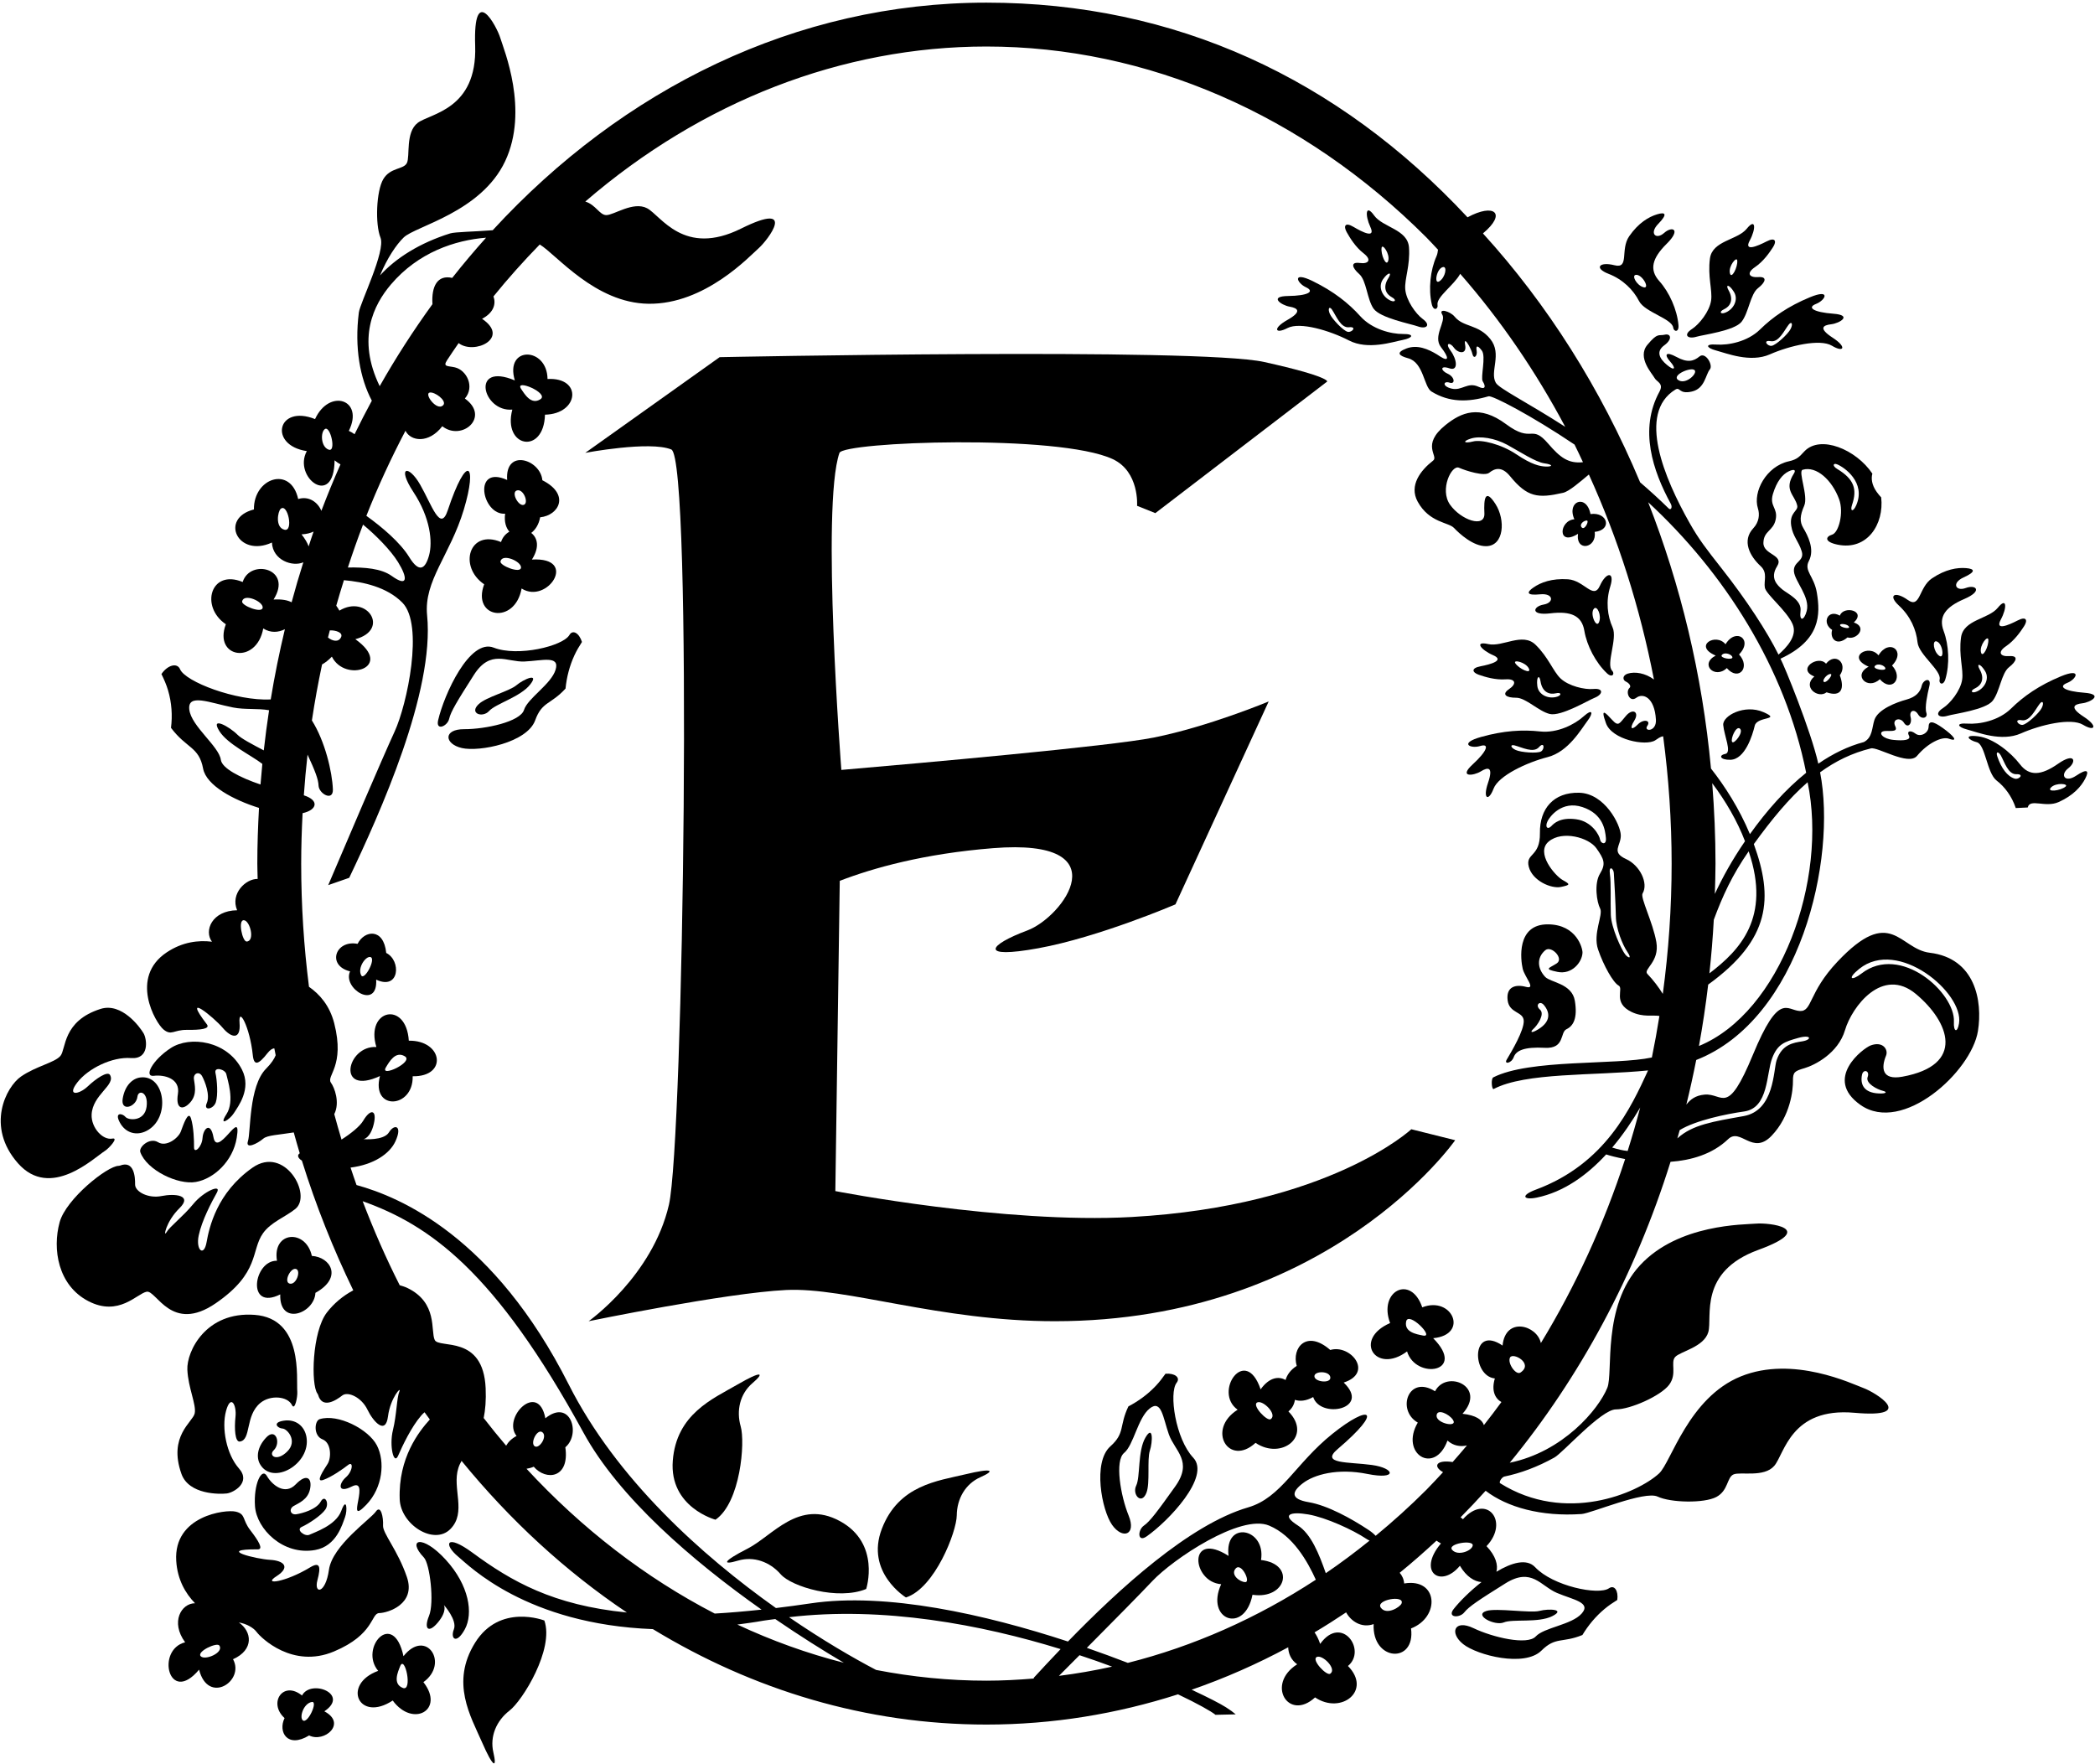 <?xml version="1.0" encoding="UTF-8"?>
<svg xmlns="http://www.w3.org/2000/svg" xmlns:xlink="http://www.w3.org/1999/xlink" width="424pt" height="357pt" viewBox="0 0 424 357" version="1.1">
<g id="surface1">
<path style=" stroke:none;fill-rule:nonzero;fill:rgb(0%,0%,0%);fill-opacity:1;" d="M 390.562 192.824 C 384.355 192.078 382.758 183.086 371.852 194.656 C 365.906 200.965 366.824 204.785 364.215 204.609 C 361.605 204.434 360.012 200.777 354.773 213.453 C 349.531 226.133 348.766 221.195 344.973 221.535 C 343.152 221.699 342.109 222.508 341.293 223.555 C 342.027 220.578 342.691 217.566 343.293 214.527 C 364.305 206.301 371.801 173.898 368.363 156.305 C 371.488 154.031 374.828 152.402 378.625 151.469 C 379.984 151.074 386.227 155.078 387.988 152.973 C 390.164 150.367 393.031 149.012 394.41 149.5 C 396.535 150.258 395.297 148.84 393.207 147.344 C 391.117 145.848 390.344 145.852 390.32 147.102 C 390.297 148.352 388.691 149.25 387.668 148.477 C 386.645 147.703 385.848 147.957 386.34 148.867 C 386.828 149.781 385.344 149.961 383.188 149.742 C 381.027 149.527 380.164 148.336 381.09 148.023 C 382.02 147.715 384.297 148.414 383.574 146.977 C 382.855 145.539 384.59 145.066 385.332 146.273 C 386.078 147.48 387.039 146.531 386.688 145.152 C 386.336 143.773 387.484 143.398 388.184 144.562 C 388.879 145.73 390.242 145.316 389.871 144.258 C 389.508 143.199 390.059 140.621 390.484 138.809 C 390.914 136.992 389.23 137.508 388.938 138.766 C 388.641 140.02 387.809 141.051 385.82 141.59 C 383.84 142.129 380.074 143.539 379.359 145.695 C 378.84 147.258 379.004 149.254 377.223 150.18 C 374.02 151.023 370.938 152.539 368 154.559 C 366.504 147.883 361.09 134.66 360.344 133.309 C 368.48 129.562 368.43 124.363 367.711 119.98 C 367.145 116.555 365.039 115.543 366.09 113.539 C 367.336 111.156 365.855 108.371 364.941 106.816 C 364.219 105.586 364.262 104.375 365.145 102.359 C 366.027 100.344 363.836 95.371 364.832 95.074 C 367.645 94.246 370.805 97.199 372.215 101.047 C 373.207 103.754 372.129 107.812 370.797 108.203 C 369.469 108.598 369.152 109.652 371.867 110.223 C 377.91 111.492 381.348 106.062 380.727 100.66 C 380.445 100.363 380.148 100.02 379.82 99.559 C 378.77 98.098 378.684 96.738 378.945 95.859 C 375.645 90.934 368.418 87.969 365.203 91.328 C 364.207 92.375 363.797 92.973 362.031 93.363 C 357.469 94.371 354.711 99.539 355.781 102.898 C 356.16 104.094 356.031 105.637 354.852 106.902 C 352.496 109.422 354.109 112.535 356.324 114.57 C 357.812 115.941 356.934 117.547 357.18 118.922 C 357.426 120.301 361.598 123.562 362.801 126.32 C 363.863 128.758 361.434 131.16 359.945 132.484 C 357.629 127.82 353.523 121.508 348.434 115.039 C 345.316 111.07 343.84 109.188 341.93 105.805 C 336.871 96.848 331.273 83.656 339.059 78.852 C 340.094 78.215 339.727 79.852 342.398 79.246 C 345.074 78.645 345.168 75.816 346.055 74.758 C 346.77 73.902 345.168 71.152 343.969 72.133 C 342.77 73.117 341.551 73.469 339.301 72.242 C 337.055 71.016 336.789 71.797 338.02 73.176 C 339.254 74.559 338.957 75.18 337.383 73.863 C 335.809 72.551 335.125 71.125 336.836 69.879 C 338.543 68.637 338.16 67.445 336.914 67.738 C 335.664 68.031 335.543 67.238 333.406 69.793 C 331.27 72.352 334.418 75.664 334.855 76.488 C 335.289 77.316 336.785 77.555 335.848 79.277 C 331.68 86.93 334.527 95.316 338.137 101.945 C 338.531 102.668 338.172 103.352 337.711 102.898 C 335.793 101.016 333.859 99.266 331.938 97.613 C 323.969 78.594 313.145 61.547 300.129 47.238 C 305.031 43.148 302.402 41.055 297.008 43.98 C 270.805 15.871 237.824 0.535 199.637 0.535 C 161.09 0.535 126.004 18.008 99.719 46.594 C 96.027 46.891 92.125 46.926 91.109 47.238 C 84.965 49.156 80.102 52.23 76.914 55.742 C 78.359 52.242 80.207 49.508 81.707 48.055 C 84.062 45.766 97.355 42.973 102.23 32.637 C 107.109 22.301 101.953 9.996 101.254 7.68 C 100.551 5.363 95.738 -3.672 96.168 9.281 C 96.594 22.234 87.035 22.941 84.527 24.875 C 82.023 26.809 83.016 31.613 82.355 32.98 C 81.695 34.348 79.02 33.84 77.586 36.234 C 76.148 38.629 75.902 45.367 77.004 48.09 C 78.102 50.809 72.871 61.309 72.625 63.246 C 71.719 70.395 72.871 76.586 75.254 81.09 C 74.047 83.32 72.883 85.582 71.762 87.879 C 71.418 87.633 71.039 87.398 70.598 87.203 C 73.773 80.809 66.625 78.551 63.762 84.816 C 56.109 81.762 54.27 90.125 62.094 91.297 C 59.215 96.598 67.629 102.977 67.715 93.164 C 68.129 93.512 68.523 93.77 68.906 93.984 C 67.539 97.062 66.254 100.199 65.039 103.387 C 64.348 101.68 62.531 100.309 60.348 100.996 C 58.844 94.16 51.293 96.738 51.391 103.105 C 44.312 104.918 48.168 112.957 55.035 109.801 C 55.191 113.402 59.238 114.77 61.391 113.797 C 60.543 116.465 59.754 119.164 59.02 121.895 C 58.234 121.473 57.062 121.238 55.363 121.336 C 59.344 115.062 50.629 112.992 49.113 117.789 C 42.652 115.102 40.43 122.766 45.707 126.34 C 43.129 133.176 51.926 134.629 53.277 127.191 C 54.773 128.148 56.367 128 57.656 127.344 C 56.543 132.012 55.574 136.746 54.789 141.562 C 47.73 141.887 37.512 137.977 36.441 135.441 C 35.852 134.055 33.91 134.598 32.672 136.418 C 33.203 137.492 33.676 138.582 34.004 139.688 C 34.758 142.223 34.918 144.805 34.609 147.305 C 37.75 151.492 40.277 151.105 41.105 155.547 C 41.746 158.973 47.277 161.91 52.418 163.508 C 52.215 167.238 52.078 170.988 52.078 174.781 C 52.078 175.82 52.129 176.848 52.145 177.883 C 49.77 177.816 46.559 180.844 47.992 184.223 C 42.891 184.293 41.238 188.371 42.898 190.586 C 40.129 190.246 36.926 190.633 33.766 192.727 C 26.129 197.793 31.469 207.016 33.086 208.348 C 34.719 209.691 35.133 208.395 37.855 208.43 C 40.578 208.461 42.582 208.242 41.867 207.309 C 36.613 200.449 43.309 205.922 45.062 208.004 C 46.812 210.086 48.762 210.531 48.484 207.031 C 48.207 203.531 50.57 207.797 51.16 213.531 C 51.391 215.793 52.312 215.48 54.125 213.156 C 54.676 212.449 55.168 212.176 55.52 212.18 C 55.605 212.645 55.703 213.105 55.793 213.566 C 55.52 214.273 54.945 215.191 53.852 216.285 C 50.332 219.816 50.762 229.176 50.184 230.934 C 49.609 232.688 52.078 231.473 53.301 230.434 C 54.113 229.742 56.406 229.68 59.453 229.188 C 59.848 230.602 60.238 232.012 60.664 233.406 C 60.117 233.766 60.23 234.336 61.102 234.906 C 63.949 244.043 67.453 252.797 71.496 261.145 C 69.363 262.273 67.5 263.875 66.141 265.652 C 63.168 269.527 62.891 280.227 64.25 282.047 L 64.371 282.262 C 65.199 285.277 68.102 283.34 69.262 282.43 C 70.418 281.52 73.184 282.824 74.359 285.277 C 75.535 287.727 78.039 290.492 78.523 286.672 C 79.008 282.848 81.352 280.391 80.82 281.648 C 80.285 282.906 80.301 286.266 79.523 289.434 C 78.746 292.602 79.695 296.645 80.582 294.602 C 81.469 292.559 83.25 288.793 85.254 286.48 C 85.477 286.223 85.703 286.012 85.922 285.82 C 86.27 286.316 86.641 286.789 86.992 287.281 C 84.793 289.711 80.598 295.023 80.895 303.422 C 81.074 308.531 87.801 312.84 91.148 309.461 C 94.496 306.086 91.461 301.234 92.758 297.125 C 92.922 296.598 93.152 296.117 93.414 295.66 C 103.23 307.684 114.488 318.039 126.875 326.348 C 111.93 324.875 103.469 320.016 95.648 314.258 C 90.242 310.277 89.684 312.539 92.773 315.082 C 94.914 316.844 106.547 328.738 132.137 329.711 C 152.371 342.027 175.305 349.027 199.637 349.027 C 213.059 349.027 226.051 346.871 238.41 342.906 C 242.426 344.816 245.148 346.355 246.004 347.055 L 250.094 346.961 C 249.625 346.551 248.98 346.074 248.113 345.527 C 246.938 344.781 244.477 343.512 241.172 341.977 C 247.898 339.652 254.422 336.773 260.715 333.387 C 260.75 334.652 261.273 335.93 262.531 336.828 C 256.141 340.859 260.773 348.477 266.152 343.531 C 271.438 347.086 277.719 342.16 272.809 337.172 C 276.691 333.973 271.516 326.664 267.184 332.703 C 266.844 331.695 266.453 330.949 266.047 330.367 C 268.211 329.078 270.34 327.727 272.438 326.32 C 273.398 328.094 275.539 329.566 278.008 328.695 C 277.645 336.242 286.539 336.812 285.574 329.574 C 291.52 327.281 291.09 319.312 284.184 320.473 C 284.113 319.59 283.77 318.871 283.277 318.309 C 285.824 316.238 288.301 314.059 290.73 311.805 C 291.004 312 291.289 312.191 291.629 312.371 C 286.738 318.152 291.625 321.539 295.465 316.887 C 296.781 319.121 298.422 320.09 299.836 320.191 C 297.527 321.996 295.453 324.066 294.223 325.617 C 292.797 327.414 295.398 327.523 296.348 326.324 C 297.301 325.125 299.328 323.801 304.664 320.461 C 310.004 317.117 311.812 320.996 315.109 322.387 C 318.402 323.781 322.145 324.301 320.09 326.582 C 318.035 328.863 312.508 329.363 310.812 331.195 C 309.113 333.027 302.109 331.383 298.215 329.516 C 294.32 327.648 293.285 330.492 296.137 332.754 C 298.984 335.012 308.535 337.457 311.961 334.062 C 314.859 331.188 316.137 332.582 320.258 330.902 C 321.438 328.941 322.938 327.129 324.758 325.613 C 325.551 324.949 326.418 324.363 327.316 323.809 C 327.574 321.941 326.73 320.691 325.629 321.449 C 323.484 322.922 314.266 320.984 310.691 317.176 C 308.992 315.363 305.945 316.242 302.855 318.098 C 303.211 316.754 302.746 314.902 300.852 312.918 C 305.59 307.918 300.824 302.133 296.082 307.469 C 295.926 307.32 295.766 307.207 295.605 307.078 C 297.328 305.336 299.02 303.547 300.672 301.711 C 305.035 305.059 311.938 306.984 320.102 306.414 C 322.055 306.277 332.828 301.641 335.484 302.891 C 338.141 304.141 344.879 304.273 347.352 302.973 C 349.824 301.672 349.469 298.973 350.867 298.391 C 352.27 297.809 357.012 299.07 359.082 296.672 C 361.152 294.281 362.395 284.773 375.305 285.926 C 388.215 287.078 379.461 281.766 377.188 280.938 C 374.914 280.105 362.914 274.27 352.324 278.562 C 341.73 282.855 338.199 295.973 335.781 298.195 C 331.426 302.207 316.828 308.473 303.617 300.191 C 303.281 299.977 303.969 298.934 304.465 298.832 C 307.703 298.164 311.145 296.902 314.602 294.973 C 316.309 294.02 324.09 285.242 327.027 285.242 C 329.965 285.246 336.117 282.5 337.801 280.273 C 339.484 278.043 338.016 275.75 339.035 274.629 C 340.059 273.508 344.883 272.633 345.742 269.586 C 346.598 266.535 343.68 257.406 355.855 252.961 C 368.027 248.512 357.848 247.426 355.438 247.641 C 353.027 247.855 339.688 247.676 331.926 256.066 C 324.16 264.453 326.539 277.828 325.301 280.867 C 323.504 285.277 316.332 293.82 305.555 296.035 C 319.719 278.785 330.906 258.113 338.094 235.133 C 342.23 234.828 346.535 233.629 349.75 230.551 C 352.266 228.141 354.664 233.906 358.535 229.875 C 362.406 225.844 362.895 220.512 362.871 218.738 C 362.852 216.965 363.23 216.762 365.223 216.176 C 367.219 215.586 372.004 213.219 373.406 208.48 C 374.809 203.742 380.984 195.512 387.77 201.18 C 394.555 206.852 397.824 215.586 385 217.91 C 380.809 218.672 380.703 216.074 381.711 213.641 C 382.203 212.453 381.102 210.656 378.602 211.578 C 377.078 212.141 368.965 218.297 376.535 223.621 C 385.039 229.602 398.992 216.898 400.309 208.664 C 401.281 202.578 399.773 193.934 390.562 192.824 Z M 371.797 93.969 C 373.242 94.547 377.676 97.617 375.684 102.238 C 375.035 103.734 374.391 103.473 374.824 102.203 C 375.914 99 375.25 96.977 371.832 94.914 C 370.75 94.258 371.027 93.664 371.797 93.969 Z M 360.723 119.301 C 359.688 118.441 358.16 117.004 359.652 114.621 C 361.145 112.234 356.836 112.32 356.891 109.859 C 356.941 107.398 358.906 107.484 359.379 105.121 C 359.848 102.762 358.066 102.484 358.82 99.961 C 359.578 97.438 360.762 95.988 362.004 95.398 C 363.246 94.809 363.465 95.203 363.07 95.82 C 360.914 99.195 363.254 100.145 363.734 102.324 C 363.988 103.473 362.098 103.664 362.52 106.422 C 362.848 108.574 364.023 109.539 364.645 111.586 C 365.266 113.629 362.891 113.621 363.07 115.652 C 363.254 117.684 366.387 120.816 365.656 123.637 C 365.148 125.609 364.121 125.879 364.402 123.652 C 364.684 121.438 361.762 120.16 360.723 119.301 Z M 343.059 75.082 C 343.277 75.91 340.992 77.914 339.605 76.879 C 338.215 75.844 342.77 73.988 343.059 75.082 Z M 66.512 91 C 64.906 90.43 64.836 87.441 65.766 86.828 C 66.855 86.109 68.121 91.57 66.512 91 Z M 57.562 107.207 C 55.652 106.734 56.215 103.504 56.805 102.984 C 58.219 101.734 59.473 107.684 57.562 107.207 Z M 49 121.711 C 49.352 120.016 53.262 121.707 53.164 122.973 C 53.062 124.234 48.824 122.562 49 121.711 Z M 49.918 190.551 C 49.051 190.586 48.098 186.129 49.363 186.238 C 50.629 186.348 51.648 190.488 49.918 190.551 Z M 53.387 151.867 C 51.059 150.645 48.832 149.477 48.078 148.711 C 46.449 147.066 42.449 144.848 44.395 147.961 C 46.039 150.594 50.82 152.84 53.094 154.602 C 52.957 155.988 52.832 157.375 52.723 158.773 C 48.594 157.383 44.926 155.496 44.695 153.773 C 44.332 151.043 38.699 146.969 38.312 143.609 C 37.926 140.25 42.438 142.246 47.172 143.184 C 49.605 143.664 52.141 143.324 54.457 143.742 C 54.047 146.43 53.691 149.137 53.387 151.867 Z M 266.488 335.355 C 267.625 334.789 270.656 337.785 269.215 338.742 C 268.488 339.223 265.352 335.922 266.488 335.355 Z M 343.848 211.691 C 344.594 207.602 345.215 203.461 345.715 199.266 C 358.398 190.09 358.902 181.688 354.949 170.832 C 358.621 165.758 362.109 161.547 365.836 158.312 C 369.957 178.09 360.332 204.914 343.848 211.691 Z M 346.531 158.508 C 349.277 162.168 351.617 166.195 353.164 170.25 C 350.535 174.098 348.645 177.512 347.062 180.918 C 347.121 178.879 347.195 176.84 347.195 174.781 C 347.195 169.289 346.953 163.867 346.531 158.508 Z M 346.848 186.148 C 348.605 181.387 350.59 177.055 353.906 172.301 C 353.926 172.355 353.941 172.406 353.961 172.461 C 358.398 185.695 352.176 192.27 345.961 196.992 C 346.348 193.41 346.648 189.797 346.848 186.148 Z M 365.543 156.398 C 361.379 159.746 357.551 164.062 354.16 168.816 C 351.996 163.621 349.062 159.07 346.281 155.539 C 344.508 136.477 340.117 118.352 333.566 101.645 C 348.922 115.828 361.312 135.129 365.543 156.398 Z M 292.051 54.047 C 292.938 53.883 292.539 56.117 291.336 56.914 C 290.133 57.715 290.742 54.289 292.051 54.047 Z M 79.129 57.559 C 84.676 51.047 92.109 48.605 98.375 48.105 C 96.02 50.734 93.73 53.441 91.523 56.242 C 88.523 55.566 87.293 57.949 87.523 61.559 C 83.699 66.836 80.121 72.363 76.844 78.156 C 72.16 68.484 75.625 61.676 79.129 57.559 Z M 89.387 82.219 C 87.969 82.859 85.414 79.074 87.383 79.457 C 88.699 79.711 90.805 81.578 89.387 82.219 Z M 73.473 106.172 C 75.969 108.227 79.027 111.285 80.559 113.762 C 82.492 116.883 82.637 118.969 79.277 116.562 C 77.156 115.043 73.809 114.789 70.406 114.852 C 71.363 111.922 72.383 109.027 73.473 106.172 Z M 66.754 127.578 C 67.891 127.527 69.48 127.988 69.027 128.957 C 68.5 130.086 67.203 129.711 66.379 129.02 C 66.496 128.535 66.637 128.062 66.754 127.578 Z M 61.027 108.148 C 62.047 108.102 62.828 107.883 63.465 107.582 C 63.113 108.57 62.801 109.582 62.465 110.578 C 62.211 109.875 61.754 109.066 61.027 108.148 Z M 106.559 297.258 C 107.031 297.172 107.512 297.074 108.02 296.84 C 110.508 299.738 115.328 299.211 114.418 292.906 C 117.652 290.188 115.41 282.957 110.375 287.039 C 108.941 279.441 101.578 286.926 104.547 290.617 C 103.473 291.184 102.848 291.875 102.438 292.586 C 100.883 290.762 99.367 288.898 97.891 286.988 C 98.219 285.363 98.398 283.434 98.289 280.945 C 97.797 270.039 88.875 272.996 87.988 271.199 C 87.109 269.402 88.672 263.633 82.398 260.641 C 81.898 260.402 81.395 260.273 80.895 260.113 C 78.121 254.648 75.637 248.961 73.398 243.109 C 86.852 247.906 100.156 257.117 118.082 289.938 C 125.25 303.062 140.086 315.855 154.125 325.762 C 150.777 326.121 147.609 326.395 144.652 326.562 C 130.605 319.297 117.746 309.359 106.559 297.258 Z M 109.746 289.848 C 110.895 290.676 109.102 293.371 108.188 292.684 C 107.273 291.996 108.738 289.125 109.746 289.848 Z M 149.227 328.789 C 150.957 328.551 152.68 328.332 154.504 328 C 155.297 327.855 156.109 327.797 156.906 327.676 C 161.84 331.051 166.574 334.035 170.789 336.523 C 163.363 334.641 156.164 332.027 149.227 328.789 Z M 199.637 340.145 C 192.035 340.145 184.586 339.383 177.312 337.973 C 172.637 335.531 166.48 331.945 159.688 327.297 C 178.727 325.035 198.684 328.82 214.656 333.754 C 212.652 335.848 210.809 337.828 209.219 339.559 L 209.227 339.711 C 206.039 339.973 202.844 340.145 199.637 340.145 Z M 214.312 339.172 C 215.652 337.832 217.039 336.441 218.48 334.988 C 220.781 335.754 222.992 336.523 225.074 337.301 C 221.516 338.094 217.926 338.715 214.312 339.172 Z M 228.258 336.543 C 225.637 335.531 222.883 334.512 219.961 333.5 C 225.344 328.086 230.766 322.59 233.246 319.957 C 237.344 315.609 251.062 306.328 256.855 308.758 C 261.691 310.785 264.621 315.988 266.305 319.711 C 254.383 327.508 241.559 333.188 228.258 336.543 Z M 268.324 318.391 C 266.969 314.52 265.344 310.438 262.672 308.738 C 259.18 306.52 261.172 305.875 264.785 306.5 C 268.398 307.129 273.871 309.66 276.461 311.395 C 276.719 311.566 276.953 311.688 277.18 311.801 C 274.289 314.129 271.344 316.34 268.324 318.391 Z M 283.664 324.504 C 283.402 325.246 280.617 326.973 279.465 325.379 C 278.309 323.785 284.297 322.723 283.664 324.504 Z M 298.055 312.816 C 297.836 313.906 295.035 314.961 293.906 313.684 C 292.777 312.406 298.312 311.539 298.055 312.816 Z M 307.719 277.785 C 306.801 278.395 305.035 275.883 305.605 274.746 C 306.172 273.613 310.461 275.961 307.719 277.785 Z M 329.414 232.941 C 328.414 232.848 327.398 232.59 326.285 232.25 C 328.484 229.656 330.367 226.848 331.953 224.148 C 331.176 227.109 330.332 230.039 329.414 232.941 Z M 336.531 201.148 C 335.703 199.816 334.652 198.402 333.398 197.094 C 332.508 196.16 335.922 194.688 335.223 190.66 C 334.52 186.633 331.934 181.66 332.438 180.82 C 333.664 178.777 331.91 175.145 329.117 173.871 C 325.957 172.434 328.09 171.188 328.027 169.031 C 327.965 166.879 324.758 160.555 319.594 160.441 C 314.426 160.324 311.59 163.66 311.66 168.59 C 311.734 173.516 308.68 172.613 309.406 175.426 C 310.133 178.242 313.93 179.914 315.914 179.504 C 317.898 179.094 317.789 178.957 316.258 178.102 C 314.727 177.246 310.691 172.578 313.449 170.301 C 316.203 168.02 321.547 169.492 323.09 171.68 C 324.633 173.867 325.051 174.805 323.82 176.812 C 322.59 178.824 323.172 182.605 323.844 183.867 C 324.512 185.129 322.324 188.93 323.43 192.168 C 324.535 195.402 326.477 198.859 327.586 199.461 C 328.695 200.062 326.297 202.93 330.215 204.809 C 332.543 205.926 334.574 205.379 335.844 205.617 C 335.395 208.438 334.887 211.238 334.316 214.02 C 326.914 215.605 309.605 214.289 302.223 218.043 C 301.707 218.305 301.914 220.602 302.297 220.398 C 308.777 217.004 322.422 217.746 333.547 216.641 C 330.109 224.121 324.941 235.527 310.844 240.762 C 307.652 241.945 308.301 242.934 311.023 242.375 C 316.512 241.242 321.207 237.824 325.066 233.637 C 325.664 233.844 327.051 234.23 328.906 234.574 C 324.605 247.785 318.875 260.293 311.852 271.816 C 311.098 268.207 304.688 266.379 304.098 272.32 C 297.688 267.992 297.828 278.492 302.539 278.98 C 301.789 281.441 302.59 283.047 303.867 283.754 C 302.711 285.328 301.535 286.895 300.32 288.422 C 299.988 287.359 298.734 286.43 295.992 286.125 C 300.977 280.609 292.738 277.102 290.434 281.574 C 285.016 278.148 282.582 285.414 286.941 287.91 C 283.246 294.215 290.363 298.648 292.949 291.547 C 294.152 292.637 295.59 292.836 296.887 292.535 C 295.926 293.664 294.98 294.801 293.992 295.898 C 290.742 295.387 289.91 296.73 292.051 297.949 C 290.926 299.148 289.824 300.371 288.664 301.531 C 285.363 304.832 281.938 307.922 278.414 310.824 C 278.078 310.465 277.629 310.066 276.941 309.613 C 273.508 307.34 268.684 304.668 264.875 304.023 C 261.07 303.379 261.434 301.906 263.688 300.18 C 265.945 298.453 270.648 297.078 276.762 298.309 C 282.875 299.539 282.359 297.137 277.645 296.488 C 272.93 295.844 267.137 296.324 270.719 293.277 C 280.219 285.195 277.215 284.129 269.668 290.184 C 262.121 296.234 259.352 303.105 252.598 305.074 C 240.703 308.547 226.402 321.648 216.141 332.219 C 199.391 326.727 179.395 322.219 164.059 324.5 C 161.621 324.863 159.293 325.172 157.039 325.445 C 141.973 314.762 124.75 299.285 115.105 280.203 C 99.973 250.262 80.992 242.266 72.156 239.832 C 71.734 238.664 71.348 237.48 70.949 236.301 C 75.609 235.719 78.875 233.52 80.031 230.984 C 81.527 227.703 79.77 227.441 78.723 229.168 C 77.676 230.898 73.566 230.547 73.566 230.547 C 73.566 230.547 74.949 230.402 75.645 227.484 C 76.344 224.562 74.977 224.316 73.512 226.812 C 72.84 227.957 71.035 229.406 69.117 230.633 C 68.602 228.93 68.121 227.211 67.652 225.484 C 68.84 223.121 67.695 220.105 66.984 219.129 C 65.965 217.723 69.875 215.82 67.641 207.086 C 66.723 203.516 64.703 201.223 62.535 199.711 C 61.5 191.578 60.957 183.254 60.957 174.781 C 60.957 171.363 61.066 167.961 61.242 164.574 C 64.164 163.934 64.691 161.98 61.492 160.961 C 61.684 158.199 61.934 155.453 62.242 152.723 C 63.793 156.059 64.426 157.746 64.469 158.977 C 64.535 160.66 67.465 162.273 67.371 159.75 C 67.238 156.211 65.777 150.004 63.125 145.809 C 63.695 141.992 64.391 138.219 65.18 134.477 C 65.832 134.109 66.5 133.594 67.164 132.895 C 69.855 138.297 79.906 135.062 71.918 129.363 C 79.004 127.457 74.297 120.203 68.688 123.582 C 68.484 123.211 68.273 122.883 68.055 122.586 C 68.539 120.848 69.074 119.137 69.605 117.422 C 73.488 117.766 78.277 118.777 81.43 121.961 C 85.852 126.426 82.371 142.621 79.871 148.043 C 77.258 153.723 70.008 170.719 66.426 179.137 L 70.676 177.656 C 76.906 164.602 87.98 139.98 86.441 124.535 C 85.742 117.531 91.078 112.395 93.871 103.133 C 96.66 93.867 94.547 91.48 90.605 103.316 C 89.117 107.777 87.402 102.227 85.039 98.094 C 82.676 93.961 80.254 94.383 83.68 99.594 C 87.105 104.801 87.59 109.676 86.832 112.414 C 86.074 115.152 84.844 116.043 82.824 112.754 C 80.996 109.777 77.344 106.691 74.148 104.395 C 76.484 98.477 79.145 92.738 82.062 87.18 C 83.102 89.309 86.75 89.848 89.516 86.266 C 93.461 89.371 99.289 84.398 94.086 80.656 C 96.141 78.273 94.438 74.91 92.078 74.352 C 90.66 74.016 89.559 74.305 90.484 72.895 C 91.25 71.73 92.027 70.578 92.82 69.438 C 95.945 71.883 103.352 68.426 97.562 64.52 C 99.949 63.27 100.41 61.496 99.875 59.988 C 102.84 56.328 105.973 52.832 109.238 49.48 C 112.633 51.531 120.426 61.336 131.246 61.477 C 142.676 61.629 151.734 51.828 153.551 50.23 C 155.363 48.633 161.59 40.504 149.98 46.266 C 138.371 52.031 133.766 43.629 130.965 42.148 C 128.164 40.672 124.203 43.566 122.688 43.535 C 121.328 43.504 120.586 41.453 118.457 40.789 C 141.992 20.504 170.445 9.414 199.637 9.414 C 232.145 9.414 263.762 23.129 288.664 48.031 C 289.477 48.844 290.242 49.707 291.035 50.539 C 290.969 50.973 290.934 51.395 290.723 51.867 C 289.469 54.68 289.074 58.523 289.766 61.547 C 290.113 63.055 291.098 62.559 290.938 61.719 C 290.633 60.129 294.332 57.672 295.523 55.414 C 303.707 64.762 310.816 75.168 316.777 86.379 C 309.098 81.434 303.414 78.652 302.734 77.473 C 301.441 75.223 304.078 71.672 301.621 68.617 C 299.164 65.562 296.188 66.281 294.395 64.082 C 293.52 63.008 291.039 62.281 291.891 63.66 C 292.738 65.039 289.922 68.055 291.633 70.258 C 293.348 72.461 293.238 73.293 291.426 72.121 L 290.836 71.734 C 289.023 70.641 286.844 69.695 284.645 70.527 C 282.445 71.363 283.105 71.996 284.988 72.508 C 288.133 73.355 288.164 78.281 289.703 79.234 C 293.355 81.492 297.156 81.41 301.258 80.203 C 302.008 79.98 309.895 84.074 318.668 89.977 C 319.258 91.152 319.809 92.352 320.371 93.543 C 317.43 93.863 315.746 92.598 313.355 89.809 C 309.797 85.668 310.219 89.863 304.809 85.844 C 299.398 81.824 295.715 83.48 292.543 86.031 C 287.492 90.098 291.238 92.289 290.047 93.215 C 287.547 95.156 285.098 98.234 286.93 101.547 C 289.281 105.805 293.172 105.68 294.277 106.855 C 295.387 108.027 298.18 110.586 300.789 110.539 C 304.434 110.48 304.711 105.188 302.664 102.004 C 300.617 98.816 300.273 100.809 300.422 103.887 C 300.57 106.969 295.664 105.234 293.48 102.156 C 291.293 99.074 293.805 94.016 295.273 94.66 C 296.738 95.301 300.414 96.449 301.395 95.68 C 302.371 94.906 303.828 94.176 305.625 96.383 C 309.105 100.645 311.25 100.906 316.344 99.738 C 317.566 99.461 319.738 97.559 321.566 96.035 C 327.492 109.066 331.926 123.012 334.738 137.523 C 332.996 136.219 330.887 135.875 329.43 136.336 C 328.332 136.68 328.383 137.621 329.035 137.93 C 329.672 138.23 330.211 138.844 329.785 139.234 C 328.922 140.023 329.801 142.254 331.164 141.223 C 332.527 140.188 334.871 141.129 335.137 145.641 C 335.285 148.184 332.578 148.082 333.383 146.918 C 334.191 145.754 332.617 145.438 331.449 146.637 C 330.281 147.832 329.688 147.574 330.762 145.844 C 331.832 144.109 330.484 143.273 329.121 144.824 C 327.758 146.375 327.609 147.152 326.301 145.723 C 324.988 144.293 323.816 143.02 325.027 146.371 C 326.234 149.719 333.098 151.051 334.992 149.832 C 335.543 149.477 336.012 149.078 336.602 149.02 C 337.719 157.477 338.316 166.082 338.316 174.781 C 338.316 183.688 337.699 192.496 336.531 201.148 Z M 325.824 176.898 C 325.562 175.066 326.551 175.73 326.617 176.672 C 326.688 177.617 326.996 183.285 327.031 185.5 C 327.066 187.965 328.363 191.184 329.363 192.664 C 330.363 194.148 329.523 193.922 328.914 193.152 C 328.168 192.215 326.098 187.762 326.008 185.148 C 325.914 182.344 326.086 178.73 325.824 176.898 Z M 325.012 169.586 C 325.16 171.172 323.953 170.734 323.836 169.926 C 323.707 169.07 322.211 166.242 318.996 165.805 C 315.785 165.367 314.496 166.633 313.996 167.168 C 313.234 167.992 312.617 167.422 313.207 166.191 C 313.625 165.316 316.086 161.941 320.277 163.344 C 324.473 164.742 324.863 168.004 325.012 169.586 Z M 290.742 286.52 C 290.805 284.965 293.324 286.219 294.051 287.344 C 295.145 289.027 290.68 288.074 290.742 286.52 Z M 292.988 75.633 C 291.531 74.977 291.434 73.895 293.336 74.543 C 295.234 75.191 294.84 72.668 293.598 71.004 C 292.355 69.344 293.457 69.215 294.273 70.387 C 295.012 71.445 296.918 71.902 296.527 69.82 C 296.281 68.516 296.805 69.062 297.301 69.953 C 297.594 70.484 297.879 71.141 297.984 71.602 C 298.266 72.84 299.051 72.023 298.855 70.984 C 298.664 69.941 299.012 69.77 299.902 70.953 C 300.797 72.133 299.598 76.41 300.086 77.18 C 300.762 78.242 300.609 78.926 299.23 78.277 C 297.02 77.238 295.895 79.125 293.84 78.66 C 291.785 78.195 292.121 77.035 293.355 77.441 C 294.586 77.848 294.445 76.285 292.988 75.633 Z M 312.801 94.422 C 311.672 94.375 310.004 94.043 306.902 91.953 C 303.805 89.867 299.785 88.926 298.145 89.344 C 296.281 89.82 295.887 89.324 297.699 88.754 C 299.516 88.184 302.535 88.656 305.062 90.031 C 307.594 91.41 310.766 93.523 312.562 93.773 C 314.359 94.02 314.289 94.48 312.801 94.422 Z M 364.762 210.75 C 362.961 211.043 360.66 211.332 359.562 214.578 C 358.898 216.535 359.156 224.762 352.887 225.883 C 346.715 226.984 342.566 227.613 339.535 230.34 C 339.512 230.363 339.496 230.371 339.473 230.395 C 339.633 229.832 339.801 229.273 339.953 228.711 C 343.199 226.73 349.422 225.445 352.977 224.949 C 358 224.25 357.438 217.27 358.688 214.086 C 359.801 211.254 361.199 210.84 363.891 210.074 C 366.617 209.297 366.77 210.422 364.762 210.75 Z M 380.211 221.297 C 377.188 221.152 376.449 219.445 376.848 217.508 C 377.094 216.305 378.473 216.656 377.984 217.969 C 377.492 219.277 380.016 220.523 381.086 220.773 C 381.906 220.961 381.941 221.379 380.211 221.297 Z M 396.484 207.098 C 396.168 209.102 395.336 208.895 395.445 206.785 C 395.754 200.98 384.664 190.906 376.746 197.023 C 374.707 198.598 373.766 198.117 376.285 196.086 C 384.16 189.742 397.453 200.965 396.484 207.098 "/>
<path style=" stroke:none;fill-rule:nonzero;fill:rgb(0%,0%,0%);fill-opacity:1;" d="M 348.758 146.742 C 348.949 148.898 350.555 152.324 349.172 152.586 C 347.785 152.844 348.105 153.812 350.207 153.77 C 353.172 153.703 354.676 148.816 355.137 146.867 C 355.602 144.914 360.684 145.785 356.895 144.125 C 353.105 142.461 348.59 144.855 348.758 146.742 Z M 352.113 147.445 C 353.012 148.129 350.906 150.742 350.555 150.145 C 350.199 149.547 351.34 146.855 352.113 147.445 "/>
<path style=" stroke:none;fill-rule:nonzero;fill:rgb(0%,0%,0%);fill-opacity:1;" d="M 308.176 196.062 C 308.566 197.73 310.996 200.309 308.828 199.727 C 306.66 199.145 304.789 199.746 305.125 202.445 C 305.465 205.145 308.328 204.676 308.387 206.609 C 308.441 208.543 306.012 212.66 304.926 214.477 C 304.359 215.422 305.875 215.258 306.363 213.938 C 306.848 212.613 308.496 211.84 312.629 212.062 C 316.766 212.289 315.68 208.938 317.035 208.297 C 318.395 207.652 319.312 206.121 318.734 202.57 C 318.16 199.02 313.793 198.844 312.73 197.711 C 311.137 196.023 310.965 193.812 312.746 192.312 C 313.965 191.289 316.578 193.988 315.059 194.977 C 313.539 195.969 312.316 196.094 315.215 196.695 C 318.113 197.301 320.195 194.754 320.277 192.82 C 320.312 191.969 319.141 187.133 313.324 187.074 C 306.785 187.004 307.781 194.398 308.176 196.062 Z M 310.297 208.281 C 311.117 207.555 312.73 205.246 311.672 204.332 C 310.613 203.414 311.652 202.445 312.445 203.383 C 313.727 204.895 313.898 206.746 311.316 208.32 C 309.836 209.227 309.668 208.844 310.297 208.281 "/>
<path style=" stroke:none;fill-rule:nonzero;fill:rgb(0%,0%,0%);fill-opacity:1;" d="M 349.484 135.215 C 351.887 137.977 354.355 135.039 351.957 132.453 C 354.906 129.434 351.312 126.922 349.223 130.391 C 347.281 127.988 342.609 130.711 347.234 132.68 C 343.898 134.414 347.055 137.523 349.484 135.215 Z M 348.492 132.539 C 349.078 131.891 350.508 132.445 350.613 133.008 C 350.738 133.66 347.906 133.188 348.492 132.539 "/>
<path style=" stroke:none;fill-rule:nonzero;fill:rgb(0%,0%,0%);fill-opacity:1;" d="M 319.367 108.039 C 318.879 111.766 323.234 110.965 322.738 107.648 C 326.375 107.266 325.387 103.559 321.891 104.039 C 321.109 99.895 316.992 101.395 318.633 105.098 C 315.551 105.309 315.105 110.695 319.367 108.039 Z M 321.137 105.344 C 321.707 105.348 320.715 107.395 320.129 106.754 C 319.543 106.109 320.559 105.336 321.137 105.344 "/>
<path style=" stroke:none;fill-rule:nonzero;fill:rgb(0%,0%,0%);fill-opacity:1;" d="M 369.562 134.324 C 367.992 132.473 363.52 135.449 367.199 136.906 C 364.66 139.043 367.988 141.477 369.672 140.113 C 372.75 141.18 373.32 139.234 372.355 136.672 C 374.035 134.328 371.512 131.891 369.562 134.324 Z M 369.191 138.027 C 368.633 137.844 369.637 136.492 370.391 136.406 C 371.188 136.312 369.746 138.211 369.191 138.027 "/>
<path style=" stroke:none;fill-rule:nonzero;fill:rgb(0%,0%,0%);fill-opacity:1;" d="M 375.195 125.98 C 377.797 123.543 373.066 122.527 372.363 124.598 C 369.93 123.203 368.621 126.078 370.801 127.484 C 370.289 129.172 371.684 130.914 373.91 129.004 C 375.77 129.59 378.027 126.93 375.195 125.98 Z M 372.406 126.527 C 372.324 126.078 374.164 126.309 374.227 126.938 C 374.266 127.336 372.492 126.973 372.406 126.527 "/>
<path style=" stroke:none;fill-rule:nonzero;fill:rgb(0%,0%,0%);fill-opacity:1;" d="M 384.332 122.578 C 386.668 124.727 387.832 127.492 388.082 129.996 C 388.328 132.496 393.008 135.734 392.551 137.523 C 392.336 138.352 393.289 138.906 393.727 137.426 C 394.605 134.449 394.449 130.59 393.367 127.703 C 392.289 124.824 393.703 122.867 397.539 121.23 C 401.371 119.59 399.906 118.238 397.852 119 C 395.793 119.762 394.914 117.984 397.422 116.852 C 399.93 115.715 399.684 115.121 397.902 114.977 C 396.117 114.832 393.746 115.211 391.02 117.039 C 388.289 118.875 388.688 123.273 386.102 121.414 C 383.512 119.559 381.996 120.43 384.332 122.578 Z M 391.91 129.801 C 393.195 130.121 393.602 133.574 392.445 132.703 C 391.293 131.836 391.035 129.578 391.91 129.801 "/>
<path style=" stroke:none;fill-rule:nonzero;fill:rgb(0%,0%,0%);fill-opacity:1;" d="M 420.188 156.988 C 417.898 158.516 416.855 156.832 418.59 155.488 C 420.32 154.145 419.949 152.188 416.531 154.574 C 413.113 156.965 410.707 157.137 408.828 154.699 C 406.949 152.258 403.434 149.41 400.352 149.02 C 397.273 148.633 398.441 149.812 400.062 150.211 C 401.82 150.637 402.098 156.445 404.094 157.977 C 405.742 159.246 407.168 161.164 407.965 163.539 L 410.387 163.422 C 410.824 161.516 413.941 163.539 416.645 162.324 C 419.641 160.973 421.215 159.16 422.031 157.57 C 422.852 155.98 422.477 155.457 420.188 156.988 Z M 407.762 157.59 C 406.242 157.141 405.035 155.445 404.246 153.152 C 403.859 152.027 404.461 152.051 404.938 152.891 C 405.691 154.23 406.41 156.746 408.09 156.688 C 409.77 156.625 408.609 157.84 407.762 157.59 Z M 418.051 159.191 C 417.039 160.051 414.098 160.402 415.102 159.367 C 416.109 158.328 418.742 158.602 418.051 159.191 "/>
<path style=" stroke:none;fill-rule:nonzero;fill:rgb(0%,0%,0%);fill-opacity:1;" d="M 396.883 129.027 C 396.395 132.676 397.402 135.445 397.121 137.496 C 396.809 139.77 394.68 142.375 393.246 143.297 C 391.395 144.488 392.371 145.398 394.152 144.867 C 395.508 144.461 401.859 143.656 403.293 141.824 C 404.73 139.988 405.055 136.234 406.605 135.031 C 408.152 133.832 408.562 132.652 406.664 132.789 C 404.766 132.926 404.246 131.969 405.973 130.797 C 407.703 129.621 408.926 127.855 409.66 126.715 C 410.395 125.57 410.164 124.633 408.324 125.582 C 406.484 126.531 403.68 127.727 404.941 125.387 C 406.203 123.047 406.199 120.695 404.32 123.012 C 402.445 125.324 397.367 125.383 396.883 129.027 Z M 402.406 129.426 C 402.559 130.742 401.215 133.387 400.914 131.973 C 400.609 130.562 402.301 128.523 402.406 129.426 Z M 399.75 139.297 C 400.906 138.758 401.781 137.461 400.656 135.473 C 399.953 134.227 400.742 134.172 401.746 135.805 C 402.75 137.434 401.566 139.438 399.895 140.023 C 398.988 140.34 398.68 139.793 399.75 139.297 "/>
<path style=" stroke:none;fill-rule:nonzero;fill:rgb(0%,0%,0%);fill-opacity:1;" d="M 421.426 142.336 C 423.117 142.145 425.84 140.504 421.852 140.203 C 417.863 139.906 416.441 138.969 418.367 138.215 C 420.285 137.461 421.438 135.078 417.07 136.891 C 412.703 138.703 409.562 140.895 407.02 143.395 C 404.473 145.895 400.57 146.617 398.172 146.449 C 395.777 146.281 396.152 147.133 398.129 147.645 C 400.203 148.188 405.047 150.184 409.016 148.43 C 412.988 146.676 419.156 145.223 421.578 146.684 C 424 148.145 424.652 146.961 421.723 145.059 C 418.789 143.16 419.734 142.527 421.426 142.336 Z M 413.211 143.289 C 412.676 144.348 410.246 146.566 409.367 146.699 C 408.492 146.832 407.508 145.473 409.164 145.762 C 410.82 146.051 411.875 143.656 412.809 142.434 C 413.395 141.664 413.746 142.227 413.211 143.289 "/>
<path style=" stroke:none;fill-rule:nonzero;fill:rgb(0%,0%,0%);fill-opacity:1;" d="M 275.98 51.273 C 277.633 52.551 277.055 53.477 275.168 53.223 C 273.281 52.969 273.617 54.172 275.09 55.465 C 276.562 56.762 276.656 60.527 277.977 62.445 C 279.297 64.367 285.59 65.559 286.918 66.047 C 288.66 66.688 289.691 65.836 287.914 64.535 C 286.543 63.527 284.578 60.797 284.402 58.508 C 284.246 56.445 285.426 53.738 285.16 50.07 C 284.898 46.402 279.84 46.031 278.105 43.605 C 276.371 41.18 276.227 43.523 277.344 45.938 C 278.461 48.352 275.73 46.988 273.953 45.93 C 272.176 44.867 271.887 45.789 272.551 46.977 C 273.215 48.16 274.328 49.996 275.98 51.273 Z M 279.621 50.129 C 279.781 49.234 281.348 51.371 280.961 52.762 C 280.57 54.152 279.391 51.434 279.621 50.129 Z M 279.891 56.531 C 280.992 54.965 281.777 55.07 281 56.27 C 279.758 58.184 280.547 59.535 281.668 60.141 C 282.711 60.703 282.367 61.23 281.48 60.859 C 279.848 60.172 278.789 58.102 279.891 56.531 "/>
<path style=" stroke:none;fill-rule:nonzero;fill:rgb(0%,0%,0%);fill-opacity:1;" d="M 260.535 64.762 C 257.492 66.48 258.07 67.699 260.578 66.391 C 263.086 65.082 269.152 66.91 273.008 68.902 C 276.863 70.898 281.82 69.203 283.93 68.793 C 285.93 68.398 286.359 67.574 283.953 67.594 C 281.551 67.613 277.699 66.652 275.312 64.004 C 272.926 61.352 269.926 58.973 265.68 56.895 C 261.43 54.816 262.434 57.266 264.305 58.137 C 266.176 59.004 264.703 59.855 260.703 59.906 C 256.703 59.961 259.32 61.77 260.996 62.062 C 262.672 62.355 263.578 63.047 260.535 64.762 Z M 269.594 62.688 C 270.449 63.965 271.355 66.418 273.023 66.23 C 274.695 66.047 273.629 67.344 272.766 67.156 C 271.898 66.973 269.609 64.605 269.137 63.516 C 268.668 62.426 269.055 61.883 269.594 62.688 "/>
<path style=" stroke:none;fill-rule:nonzero;fill:rgb(0%,0%,0%);fill-opacity:1;" d="M 325.527 55.41 C 328.484 56.555 330.582 58.703 331.727 60.941 C 332.875 63.184 338.41 64.484 338.637 66.316 C 338.742 67.164 339.836 67.332 339.699 65.793 C 339.43 62.703 337.871 59.168 335.812 56.879 C 333.754 54.59 334.359 52.254 337.328 49.324 C 340.297 46.398 338.438 45.68 336.801 47.141 C 335.164 48.602 333.699 47.266 335.617 45.297 C 337.539 43.32 337.09 42.855 335.379 43.375 C 333.668 43.891 331.598 45.109 329.727 47.812 C 327.855 50.516 329.836 54.465 326.746 53.68 C 323.66 52.898 322.566 54.262 325.527 55.41 Z M 331.062 55.629 C 332.379 55.461 334.016 58.527 332.621 58.137 C 331.23 57.746 330.164 55.746 331.062 55.629 "/>
<path style=" stroke:none;fill-rule:nonzero;fill:rgb(0%,0%,0%);fill-opacity:1;" d="M 343.34 68.152 C 344.695 67.746 351.047 66.945 352.48 65.109 C 353.918 63.273 354.242 59.523 355.793 58.32 C 357.344 57.117 357.75 55.941 355.852 56.078 C 353.953 56.215 353.434 55.258 355.16 54.082 C 356.891 52.91 358.113 51.145 358.848 50 C 359.582 48.859 359.352 47.922 357.512 48.871 C 355.672 49.82 352.863 51.012 354.129 48.672 C 355.391 46.332 355.387 43.98 353.512 46.297 C 351.633 48.613 346.559 48.672 346.07 52.316 C 345.586 55.965 346.594 58.734 346.309 60.785 C 345.996 63.055 343.867 65.664 342.434 66.586 C 340.586 67.773 341.559 68.688 343.34 68.152 Z M 351.594 52.715 C 351.746 54.031 350.402 56.676 350.102 55.262 C 349.797 53.848 351.488 51.812 351.594 52.715 Z M 348.938 62.582 C 350.094 62.047 350.969 60.746 349.844 58.758 C 349.141 57.516 349.93 57.461 350.934 59.09 C 351.938 60.723 350.754 62.727 349.082 63.312 C 348.176 63.629 347.867 63.078 348.938 62.582 "/>
<path style=" stroke:none;fill-rule:nonzero;fill:rgb(0%,0%,0%);fill-opacity:1;" d="M 347.359 69.734 C 344.965 69.57 345.34 70.418 347.312 70.934 C 349.391 71.477 354.234 73.469 358.203 71.715 C 362.176 69.965 368.344 68.512 370.766 69.973 C 373.188 71.434 373.84 70.246 370.91 68.348 C 367.98 66.445 368.926 65.816 370.613 65.625 C 372.305 65.434 375.027 63.789 371.039 63.492 C 367.051 63.191 365.633 62.254 367.555 61.504 C 369.477 60.75 370.625 58.363 366.258 60.18 C 361.895 61.992 358.754 64.18 356.207 66.684 C 353.66 69.184 349.758 69.902 347.359 69.734 Z M 358.355 69.047 C 360.008 69.336 361.062 66.945 361.996 65.719 C 362.582 64.949 362.938 65.516 362.398 66.574 C 361.863 67.637 359.434 69.855 358.559 69.988 C 357.68 70.117 356.695 68.758 358.355 69.047 "/>
<path style=" stroke:none;fill-rule:nonzero;fill:rgb(0%,0%,0%);fill-opacity:1;" d="M 326.27 135.734 C 324.98 134.414 327.406 129.273 326.367 126.98 C 325.332 124.688 324.953 121.711 325.902 118.684 C 326.848 115.652 325.098 115.66 323.789 118.562 C 322.48 121.465 320.621 117.457 317.34 117.238 C 314.062 117.02 311.82 117.883 310.352 118.898 C 308.879 119.914 308.965 120.555 311.703 120.281 C 314.441 120.008 314.57 121.984 312.41 122.355 C 310.246 122.727 309.652 124.629 313.793 124.129 C 317.934 123.629 320.141 124.609 320.648 127.645 C 321.156 130.684 322.953 134.102 325.199 136.238 C 326.32 137.301 326.871 136.348 326.27 135.734 Z M 323.617 125.934 C 323.055 127.266 321.676 124.074 322.629 123.152 C 323.273 122.523 324.18 124.605 323.617 125.934 "/>
<path style=" stroke:none;fill-rule:nonzero;fill:rgb(0%,0%,0%);fill-opacity:1;" d="M 322.441 139.441 C 320.746 139.602 317.461 138.871 315.809 137.281 C 314.316 135.844 313.398 133.043 310.762 130.477 C 308.121 127.914 304.098 131.008 301.191 130.352 C 298.281 129.691 299.734 131.539 302.176 132.598 C 304.613 133.656 301.672 134.457 299.637 134.848 C 297.605 135.238 298.004 136.117 299.289 136.562 C 300.57 137.004 302.625 137.637 304.707 137.488 C 306.789 137.344 306.977 138.414 305.398 139.48 C 303.824 140.551 304.871 141.223 306.836 141.211 C 308.797 141.195 311.371 143.941 313.637 144.496 C 315.895 145.051 321.387 141.754 322.703 141.234 C 324.43 140.551 324.633 139.23 322.441 139.441 Z M 306.664 134.207 C 306.188 133.434 308.777 133.988 309.414 135.285 C 310.051 136.582 307.359 135.336 306.664 134.207 Z M 315.195 140.98 C 313.516 141.555 311.348 140.711 311.129 138.809 C 310.906 136.906 311.562 136.461 311.777 137.871 C 312.125 140.133 313.613 140.613 314.855 140.32 C 316.008 140.047 316.102 140.668 315.195 140.98 "/>
<path style=" stroke:none;fill-rule:nonzero;fill:rgb(0%,0%,0%);fill-opacity:1;" d="M 320.52 144.965 C 318.742 146.578 315.227 148.426 311.68 148.035 C 308.133 147.645 304.312 147.867 299.758 149.145 C 295.207 150.418 297.586 151.582 299.559 150.984 C 301.535 150.387 301 152.004 298.051 154.703 C 295.105 157.402 298.258 157.012 299.703 156.117 C 301.152 155.223 302.285 155.133 301.156 158.438 C 300.031 161.742 301.273 162.27 302.273 159.625 C 303.273 156.98 309.02 154.305 313.223 153.227 C 317.43 152.148 320 147.586 321.297 145.875 C 322.531 144.25 322.301 143.352 320.52 144.965 Z M 311.879 152.086 C 311.105 152.523 307.824 152.285 306.746 151.781 C 305.672 151.281 305.598 150.617 306.535 150.859 C 308.027 151.246 310.336 152.473 311.457 151.223 C 312.578 149.969 312.648 151.648 311.879 152.086 "/>
<path style=" stroke:none;fill-rule:nonzero;fill:rgb(0%,0%,0%);fill-opacity:1;" d="M 378.195 134.926 C 374.863 136.656 378.016 139.766 380.449 137.461 C 382.848 140.219 385.32 137.281 382.922 134.695 C 385.867 131.68 382.273 129.164 380.184 132.633 C 378.242 130.23 373.574 132.953 378.195 134.926 Z M 381.574 135.25 C 381.699 135.906 378.867 135.43 379.453 134.781 C 380.039 134.133 381.469 134.688 381.574 135.25 "/>
<path style=" stroke:none;fill-rule:nonzero;fill:rgb(0%,0%,0%);fill-opacity:1;" d="M 28.363 218.066 C 26.867 218.266 25.281 219.617 24.832 222.352 C 24.383 225.086 27.57 224.059 27.816 221.953 C 27.996 220.453 30.07 220.965 29.668 223.992 C 29.266 227.023 25.996 226.777 25.383 226.039 C 24.773 225.301 23.094 225.027 24.254 227.18 C 25.41 229.336 27.652 229.922 29.684 228.863 C 34.609 226.305 33.438 217.391 28.363 218.066 "/>
<path style=" stroke:none;fill-rule:nonzero;fill:rgb(0%,0%,0%);fill-opacity:1;" d="M 22.738 230.434 C 20.773 230.812 18.441 228.203 18.543 225.602 C 18.703 221.527 23.473 219.617 22.262 217.551 C 21.777 216.723 19.492 218.23 17.746 219.883 C 16 221.535 13.438 221.938 15.641 219.078 C 17.844 216.223 22.727 213.848 26.492 214.137 C 30.281 214.43 29.758 210.324 29.055 209.121 C 28.352 207.922 24.668 202.828 20.352 204.191 C 12.621 206.637 13.383 212.332 12.23 213.699 C 11.078 215.066 7.301 215.77 4.262 217.867 C 1.223 219.965 -2.926 227.988 3.637 235.43 C 10.199 242.867 18.953 234.371 21.25 232.914 C 22.062 232.398 24.09 230.172 22.738 230.434 "/>
<path style=" stroke:none;fill-rule:nonzero;fill:rgb(0%,0%,0%);fill-opacity:1;" d="M 48.969 216.469 C 45.969 210.59 38.422 209.605 34.582 212.098 C 30.828 214.535 29.059 217.984 31.129 217.727 C 33.176 217.473 36.512 218.215 36.008 221.371 C 35.5 224.523 37.031 224.777 38.512 223.102 C 39.988 221.422 39.359 219.492 39.242 218.348 C 39.125 217.199 40.332 216.738 40.91 217.816 C 41.488 218.895 42.57 221.633 41.844 223.266 C 41.121 224.902 43.203 224.508 43.68 223.078 C 44.156 221.645 43.93 218.559 43.609 217.164 C 43.285 215.77 45.629 216.43 45.809 217.418 C 45.992 218.406 47.57 222.812 45.836 225.484 C 44.105 228.16 46.531 226.574 47.332 225.285 C 48.137 224 50.977 220.41 48.969 216.469 "/>
<path style=" stroke:none;fill-rule:nonzero;fill:rgb(0%,0%,0%);fill-opacity:1;" d="M 38.648 226.336 C 38.105 224.629 37.094 227.668 36.598 228.996 C 36.105 230.328 33.672 232.211 31.988 231.168 C 30.305 230.129 28.023 232.133 28.402 233.188 C 29.711 236.82 36.004 239.848 39.629 239.215 C 43.258 238.586 47.148 235.02 47.91 230.281 C 48.422 227.086 47.602 227.961 46.207 229.512 C 44.809 231.059 43.562 232.145 43.203 230.16 C 42.621 226.93 41.133 228.379 40.992 230.301 C 40.855 232.223 39.254 233.559 39.27 232.199 C 39.289 230.844 39.191 228.035 38.648 226.336 "/>
<path style=" stroke:none;fill-rule:nonzero;fill:rgb(0%,0%,0%);fill-opacity:1;" d="M 43.668 263.758 C 52.66 257.57 50.742 253.098 53.234 249.586 C 54.824 247.344 57.719 246.328 59.781 244.664 C 63.254 241.863 57.633 231.738 51.098 236.324 C 43.879 241.398 42.344 248.41 41.805 251.426 C 41.27 254.441 39.582 253.016 40.219 250.023 C 40.852 247.027 42.785 243.34 43.879 241.398 C 44.969 239.457 41.176 241.141 39.117 243.672 C 37.059 246.203 34.367 248.219 33.688 249.402 C 33.008 250.586 33.555 247.23 36.309 244.539 C 39.062 241.848 35.348 241.52 32.684 242.062 C 30.02 242.602 27.312 241.184 27.34 239.711 C 27.367 238.238 27.16 234.758 24.254 235.91 L 24.012 235.949 C 21.738 235.961 13.371 242.637 12.074 247.344 C 10.574 252.777 11.715 260.137 17.887 263.336 C 24.059 266.535 27.715 261.805 29.68 261.426 C 31.648 261.043 34.672 269.945 43.668 263.758 "/>
<path style=" stroke:none;fill-rule:nonzero;fill:rgb(0%,0%,0%);fill-opacity:1;" d="M 96.137 332.484 C 91.137 340.543 95.262 347.355 97.551 352.598 C 99.84 357.84 100.617 357.941 99.855 354.676 C 99.09 351.414 100.488 348.23 103.125 346.195 C 105.762 344.164 112.195 333.766 110.172 327.969 C 110.172 327.969 101.133 324.426 96.137 332.484 "/>
<path style=" stroke:none;fill-rule:nonzero;fill:rgb(0%,0%,0%);fill-opacity:1;" d="M 149.91 288.699 C 148.988 285.5 149.742 282.105 152.293 279.926 C 154.84 277.746 154.152 277.367 149.207 280.238 C 144.258 283.109 136.902 286.164 136.164 295.617 C 135.426 305.074 144.809 307.566 144.809 307.566 C 149.867 304.086 150.836 291.898 149.91 288.699 "/>
<path style=" stroke:none;fill-rule:nonzero;fill:rgb(0%,0%,0%);fill-opacity:1;" d="M 82.738 210.621 C 82.211 202.398 73.871 204.328 76.172 211.895 C 70.145 211.57 67.996 221.91 76.898 217.773 C 75.055 224.879 83.691 224.363 83.52 217.82 C 90.66 217.941 89.629 210.52 82.738 210.621 Z M 78.102 216.016 C 78.777 214.906 80.027 212.629 81.934 213.781 C 83.836 214.938 76.773 218.207 78.102 216.016 "/>
<path style=" stroke:none;fill-rule:nonzero;fill:rgb(0%,0%,0%);fill-opacity:1;" d="M 63.113 254.176 C 61.91 248.684 55.07 249.156 56.055 255.16 C 51.32 255.023 49.793 265.41 56.719 261.969 C 56.5 268.449 63.621 265.875 63.84 261.652 C 69.414 258.578 66.93 254.414 63.113 254.176 Z M 58.582 259.773 C 57.395 259.406 58.801 256.504 59.902 256.82 C 61 257.137 59.934 260.191 58.582 259.773 "/>
<path style=" stroke:none;fill-rule:nonzero;fill:rgb(0%,0%,0%);fill-opacity:1;" d="M 76.133 198.266 C 80.887 200.492 81.238 194.371 78.168 192.863 C 77.652 187.73 73.762 188.254 72.367 191.02 C 67.891 190.164 66.066 195.41 70.852 196.59 C 69.238 200.07 76.488 204.52 76.133 198.266 Z M 74.945 193.684 C 76.223 193.941 73.723 198.605 73.094 197.379 C 72.316 195.867 74.004 193.496 74.945 193.684 "/>
<path style=" stroke:none;fill-rule:nonzero;fill:rgb(0%,0%,0%);fill-opacity:1;" d="M 53.902 290.902 C 51.992 292.91 51.871 294.992 52.613 296.305 C 55.141 300.758 62.953 296.316 62.027 290.844 C 61.641 288.586 59.824 287.152 57.406 287.527 C 54.988 287.902 56.219 289.078 57.176 289.117 C 58.137 289.16 60.305 291.621 58.129 293.77 C 55.957 295.918 54.297 294.57 55.387 293.523 C 56.918 292.055 55.809 288.895 53.902 290.902 "/>
<path style=" stroke:none;fill-rule:nonzero;fill:rgb(0%,0%,0%);fill-opacity:1;" d="M 48.523 291.75 C 50.906 291.469 49.551 286.512 52.703 283.926 C 54.715 282.273 58.203 282.562 59.086 284.359 C 59.691 285.594 60.246 282.633 60.168 281.676 C 59.945 278.965 61.438 266.855 51.547 266.109 C 41.656 265.363 37.758 273.516 37.918 277.203 C 38.078 280.891 39.793 284.328 39.398 286.07 C 39.004 287.816 34.004 290.645 36.719 298.285 C 38.234 302.551 44.52 302.418 45.902 302.254 C 47.285 302.086 50.871 300.027 48.355 297.184 C 45.852 294.355 44.797 289.027 45.75 285.547 C 46.699 282.066 47.922 284.352 47.66 286.738 C 47.398 289.133 47.57 291.863 48.523 291.75 "/>
<path style=" stroke:none;fill-rule:nonzero;fill:rgb(0%,0%,0%);fill-opacity:1;" d="M 59.402 304.812 C 60.391 304.215 62.305 303.551 62.75 301.359 C 63.199 299.172 62.074 298.102 59.859 300.406 C 57.652 302.711 55.043 300.504 54.012 298.715 C 52.969 296.91 51.289 300.398 51.609 304.863 C 51.938 309.43 57.273 314.855 63.773 313.699 C 68.129 312.926 69.277 308.496 69.82 307.078 C 70.359 305.66 70.164 302.77 69.074 305.766 C 67.984 308.758 63.523 310.16 62.625 310.609 C 61.727 311.059 59.785 309.59 61.094 309.008 C 62.398 308.422 65 306.742 65.852 305.496 C 66.707 304.254 65.766 302.355 64.898 303.922 C 64.031 305.484 61.195 306.277 59.984 306.461 C 58.777 306.648 58.414 305.41 59.402 304.812 "/>
<path style=" stroke:none;fill-rule:nonzero;fill:rgb(0%,0%,0%);fill-opacity:1;" d="M 74.152 304.523 C 77.469 301.059 77.965 295.805 76.281 292.531 C 74.594 289.258 68.387 286.062 64.699 287.215 C 63.629 287.547 63.406 290.578 65.254 291.293 C 67.098 292.008 67.062 295.082 66.301 296.277 C 65.543 297.477 63.727 300.113 65.414 299.52 C 67.098 298.926 69.398 297.312 70.469 296.477 C 71.539 295.645 71.441 297.727 69.992 298.996 C 68.543 300.266 68.285 302.328 71.211 300.844 C 73.016 299.934 72.898 301.582 72.508 303.629 C 72.113 305.676 71.91 306.859 74.152 304.523 "/>
<path style=" stroke:none;fill-rule:nonzero;fill:rgb(0%,0%,0%);fill-opacity:1;" d="M 67.555 334.25 C 75.867 330.766 75.027 326.496 76.762 326.465 C 78.496 326.43 84.219 324.652 82.355 319.184 C 80.492 313.711 77.43 310.336 77.523 308.73 C 77.613 307.129 77.094 304.426 76.043 305.945 C 74.988 307.465 67.266 312.77 66.574 317.703 C 65.883 322.637 63.48 322.66 64.242 319.812 C 65.004 316.965 64.695 316.039 62.754 317.219 C 57.82 320.211 52.992 320.898 55.953 319.008 C 58.91 317.117 57.379 315.832 54.664 315.691 C 51.949 315.551 43.543 313.512 52.184 313.566 C 53.359 313.57 52.324 311.844 50.656 309.688 C 48.988 307.535 49.77 306.426 47.711 305.934 C 45.676 305.445 35.098 306.75 35.668 315.898 C 35.902 319.684 37.527 322.473 39.469 324.473 C 36.699 324.484 34.445 328.266 37.469 332.375 C 31.5 333.875 34.145 345.238 40.293 337.914 C 42.121 345.113 49.609 340.203 47.16 335.805 C 51.469 333.887 50.984 330.188 48.344 328.367 C 49.824 328.605 51.266 329.391 51.938 330.289 C 52.855 331.52 59.238 337.734 67.555 334.25 Z M 40.617 335.191 C 39.766 334.25 43.891 332.32 44.391 333.031 C 45.383 334.453 41.469 336.133 40.617 335.191 "/>
<path style=" stroke:none;fill-rule:nonzero;fill:rgb(0%,0%,0%);fill-opacity:1;" d="M 90.207 315.66 C 85.434 310.438 82.258 311.512 85.789 315.215 C 87 316.484 87.934 324.355 86.828 327.031 C 85.723 329.711 86.742 330.648 88.652 328.332 C 90.559 326.016 89.84 324.828 89.84 324.828 C 89.84 324.828 92.598 327.895 91.852 329.77 C 91.105 331.648 92.375 332.891 94.09 329.719 C 95.801 326.543 94.98 320.883 90.207 315.66 "/>
<path style=" stroke:none;fill-rule:nonzero;fill:rgb(0%,0%,0%);fill-opacity:1;" d="M 169.965 307.84 C 161.621 303.328 156.379 310.832 151.281 313.43 C 146.188 316.027 146.133 316.809 149.344 315.852 C 152.559 314.895 155.816 316.102 158.004 318.613 C 160.191 321.129 169.633 323.945 175.305 321.586 C 175.305 321.586 178.305 312.352 169.965 307.84 "/>
<path style=" stroke:none;fill-rule:nonzero;fill:rgb(0%,0%,0%);fill-opacity:1;" d="M 195.379 298.379 C 189.816 299.715 181.898 300.535 178.484 309.383 C 175.07 318.23 183.352 323.305 183.352 323.305 C 189.195 321.418 193.605 310.016 193.637 306.688 C 193.668 303.355 195.359 300.32 198.426 298.961 C 201.492 297.602 200.941 297.043 195.379 298.379 "/>
<path style=" stroke:none;fill-rule:nonzero;fill:rgb(0%,0%,0%);fill-opacity:1;" d="M 81.66 335.188 C 79.59 325.594 72.645 333.543 76.539 338.156 C 69.113 340.883 72.605 348.699 79.48 344.16 C 83.555 349.719 90.098 346.062 85.691 340.441 C 91.016 336.629 86.219 329.434 81.66 335.188 Z M 81.516 341.609 C 79.445 340.789 80.508 338.418 80.988 337.211 C 81.934 334.828 83.586 342.434 81.516 341.609 "/>
<path style=" stroke:none;fill-rule:nonzero;fill:rgb(0%,0%,0%);fill-opacity:1;" d="M 65.641 346.348 C 70.844 342.855 62.922 339.758 61.121 343.148 C 57.293 340.039 54.211 344.664 57.594 347.715 C 56.227 350.492 58.156 353.914 62.559 351.23 C 65.617 352.77 70.285 348.793 65.641 346.348 Z M 61.273 348.16 C 60.555 347.523 61.43 344.75 63.102 344.457 C 64.457 344.219 62.246 349.027 61.273 348.16 "/>
<path style=" stroke:none;fill-rule:nonzero;fill:rgb(0%,0%,0%);fill-opacity:1;" d="M 103.688 82.895 C 101.664 90.539 110.07 92.16 110.297 83.926 C 117.184 83.777 117.941 76.32 110.812 76.703 C 110.742 70.16 102.098 69.961 104.195 76.992 C 95.152 73.188 97.676 83.438 103.688 82.895 Z M 109.375 80.797 C 107.516 82.02 106.18 79.789 105.465 78.703 C 104.059 76.562 111.234 79.574 109.375 80.797 "/>
<path style=" stroke:none;fill-rule:nonzero;fill:rgb(0%,0%,0%);fill-opacity:1;" d="M 115.242 128.512 C 113.938 130.766 104.785 132.977 99.918 131.07 C 95.055 129.16 89.883 140.527 88.672 145.766 C 88.156 148.004 90.555 146.984 90.898 145.492 C 91.242 144 92.504 141.934 95.891 136.621 C 99.273 131.312 102.574 134.039 106.148 133.879 C 109.723 133.723 113.324 132.586 112.449 135.527 C 111.574 138.469 106.797 141.297 106.051 143.68 C 105.305 146.062 98.273 147.586 93.957 147.574 C 89.637 147.559 89.922 150.57 93.469 151.391 C 97.012 152.207 106.684 150.309 108.316 145.773 C 109.703 141.934 111.453 142.645 114.457 139.355 C 114.68 137.078 115.254 134.801 116.246 132.645 C 116.676 131.707 117.211 130.805 117.781 129.922 C 117.215 128.121 115.914 127.355 115.242 128.512 "/>
<path style=" stroke:none;fill-rule:nonzero;fill:rgb(0%,0%,0%);fill-opacity:1;" d="M 98.992 143.891 C 100.312 142.43 105.348 141.035 107.301 138.535 C 109.25 136.039 105.98 137.449 104.516 138.684 C 103.051 139.914 98.434 141.039 96.879 142.508 C 94.867 144.402 97.672 145.355 98.992 143.891 "/>
<path style=" stroke:none;fill-rule:nonzero;fill:rgb(0%,0%,0%);fill-opacity:1;" d="M 97.992 118.254 C 95.418 125.09 104.215 126.543 105.566 119.105 C 110.754 122.414 117.199 112.691 107.652 113.246 C 109.277 110.684 108.77 108.84 107.516 107.859 C 108.355 107.203 109.051 106.168 109.316 104.695 C 113.121 104.316 115.449 100.066 109.766 97.195 C 109.395 92.984 102.184 90.676 102.641 97.141 C 95.594 93.957 97.5 104.281 102.227 103.969 C 102.016 105.641 102.414 106.824 103.09 107.605 C 102.34 108.035 101.715 108.715 101.402 109.703 C 94.938 107.016 92.719 114.68 97.992 118.254 Z M 104.578 99.27 C 105.918 98.801 107.094 101.816 106.008 102.172 C 104.922 102.523 103.41 99.68 104.578 99.27 Z M 105.449 114.883 C 105.352 116.148 101.113 114.477 101.289 113.621 C 101.641 111.926 105.551 113.617 105.449 114.883 "/>
<path style=" stroke:none;fill-rule:nonzero;fill:rgb(0%,0%,0%);fill-opacity:1;" d="M 255.215 315.723 C 256.254 309.262 247.762 307.605 248.645 314.891 C 240.371 309.613 241.133 320.145 247.148 320.621 C 243.863 327.816 251.875 330.836 253.488 322.758 C 260.301 323.773 262.309 316.551 255.215 315.723 Z M 252.043 320.199 C 250.906 320.195 248.945 318.664 250.105 317.422 C 251.262 316.18 253.156 320.199 252.043 320.199 "/>
<path style=" stroke:none;fill-rule:nonzero;fill:rgb(0%,0%,0%);fill-opacity:1;" d="M 287.844 264.586 C 285.535 257.828 278.902 261.32 281.34 267.766 C 273.785 271.055 278.434 278.246 284.77 273.508 C 286.512 279.285 296.965 277.797 290.051 270.832 C 297.359 270.148 293.941 262.203 287.844 264.586 Z M 287.988 270.293 C 286.715 270.035 284.148 269.633 284.586 267.449 C 285.027 265.266 290.5 270.797 287.988 270.293 "/>
<path style=" stroke:none;fill-rule:nonzero;fill:rgb(0%,0%,0%);fill-opacity:1;" d="M 304.348 328.355 C 306.164 327.602 311.312 328.508 314.148 327.09 C 316.98 325.672 313.422 325.535 311.57 326.023 C 309.719 326.512 302.844 325.383 300.809 326.039 C 298.18 326.887 302.523 329.109 304.348 328.355 "/>
<path style=" stroke:none;fill-rule:nonzero;fill:rgb(0%,0%,0%);fill-opacity:1;" d="M 238.137 279.848 C 238.961 278.793 237.766 277.875 235.883 278.02 C 235.273 278.883 234.637 279.715 233.93 280.465 C 232.301 282.191 230.402 283.574 228.375 284.633 C 226.449 288.648 227.762 290.004 224.715 292.727 C 221.121 295.938 222.977 305.617 225.062 308.598 C 227.145 311.582 230.047 310.719 228.418 306.719 C 226.789 302.719 225.574 295.629 227.508 294.047 C 229.438 292.465 230.273 286.977 232.676 285.062 C 235.074 283.152 235.371 286.918 236.559 290.289 C 237.746 293.664 241.508 295.707 237.852 300.832 C 234.191 305.957 232.746 307.902 231.492 308.777 C 230.234 309.656 230.188 312.258 232.066 310.941 C 236.477 307.863 245.082 298.816 241.496 295.016 C 237.906 291.219 236.535 281.898 238.137 279.848 "/>
<path style=" stroke:none;fill-rule:nonzero;fill:rgb(0%,0%,0%);fill-opacity:1;" d="M 232.023 302.117 C 232.801 300.121 232.117 295.418 232.715 293.602 C 233.312 291.781 233.395 288.223 231.809 290.965 C 230.223 293.707 230.812 298.898 229.949 300.672 C 229.086 302.441 231.016 304.688 232.023 302.117 "/>
<path style=" stroke:none;fill-rule:nonzero;fill:rgb(0%,0%,0%);fill-opacity:1;" d="M 269.23 273.219 C 264.441 269.02 261.371 272.773 262.441 276.441 C 261.176 277.238 260.473 278.266 260.18 279.293 C 258.805 278.496 256.902 278.715 255.133 281.184 C 252.078 272.117 245.469 281.73 250.48 285.305 C 244.09 289.34 248.723 296.957 254.102 292.012 C 259.387 295.566 265.668 290.641 260.758 285.652 C 261.559 284.992 261.953 284.16 262.074 283.305 C 263.051 283.637 264.297 283.566 265.77 282.742 C 267.242 287.242 277.535 285.152 271.945 279.809 C 278.113 277.812 273.273 271.988 269.23 273.219 Z M 257.164 287.223 C 256.438 287.703 253.301 284.402 254.438 283.836 C 255.574 283.27 258.605 286.266 257.164 287.223 Z M 266.02 278.566 C 265.941 277.422 269.18 277.387 269.246 278.805 C 269.305 280.043 266.098 279.703 266.02 278.566 "/>
<path style=" stroke:none;fill-rule:nonzero;fill:rgb(0%,0%,0%);fill-opacity:1;" d="M 229.016 246.305 C 203.309 247.73 169.062 241.059 169.062 241.059 L 169.957 178.27 C 176.684 175.676 186.945 172.777 200.988 171.656 C 227.047 169.57 215.129 185.617 207.926 188.305 C 200.051 191.246 197.938 194.133 210.145 191.91 C 222.355 189.691 237.895 183.031 237.895 183.031 L 256.766 141.965 C 256.766 141.965 244.578 147.059 233.48 149.277 C 224.695 151.035 186.043 154.465 170.277 155.82 C 170.277 155.82 166.156 102.438 169.891 91.668 C 170.676 89.395 214.211 87.785 225.203 92.918 C 230.641 95.457 230.129 102.371 230.129 102.371 L 233.824 103.852 L 268.605 77.215 C 268.605 77.215 269.172 76.223 255.852 73.262 C 242.531 70.305 145.648 72.285 145.648 72.285 L 118.453 91.648 C 118.453 91.648 131.512 89.18 135.863 90.969 C 140.215 92.754 138.355 230.93 135.379 243.84 C 132.047 258.27 119.129 267.395 119.129 267.395 C 119.129 267.395 146.875 261.672 159.086 261.078 C 171.297 260.484 190.141 267.395 213.477 267.395 C 268.977 267.395 294.508 230.762 294.508 230.762 L 285.629 228.543 C 285.629 228.543 268.977 244.082 229.016 246.305 "/>
</g>
</svg>
